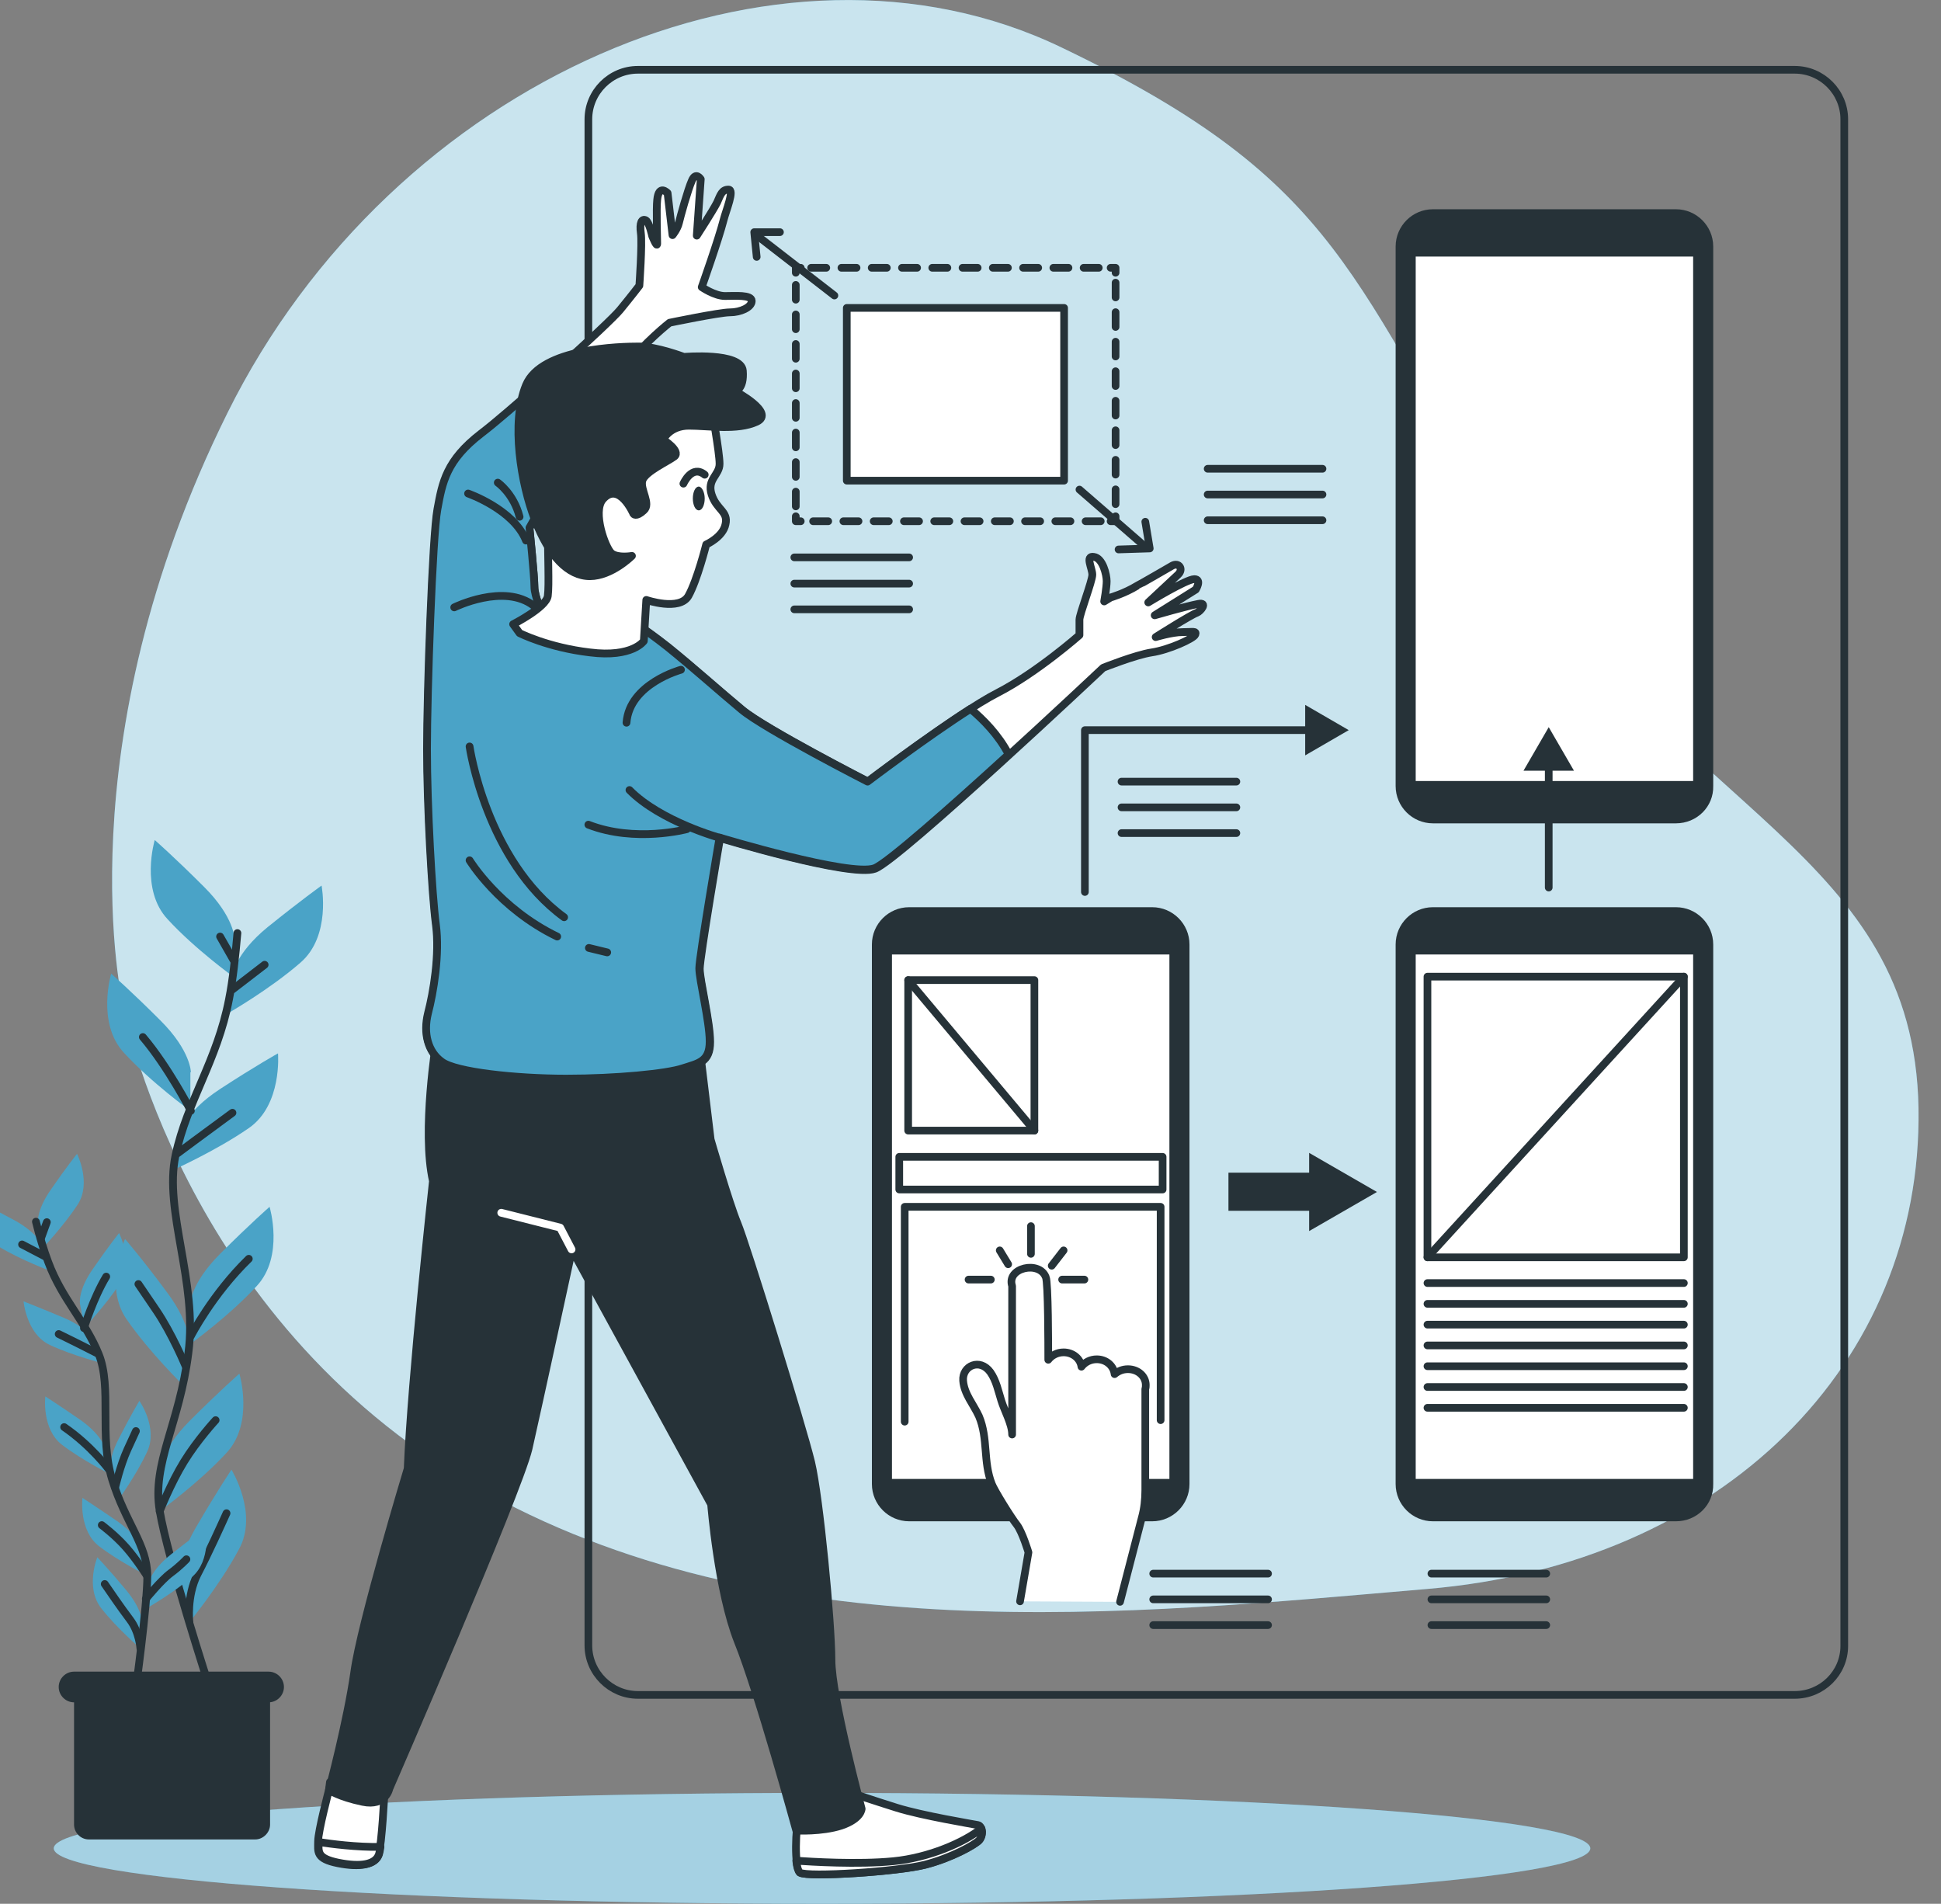 <svg width="259" height="254" viewBox="0 0 259 254" fill="none" xmlns="http://www.w3.org/2000/svg">
<rect x="0" y="0" width="259" height="254" fill="#808080" stroke="none"/>
<g clip-path="url(#clip0)">
<path d="M16.42 134.133C16.42 134.133 24.148 175.673 63.253 198.194C102.357 220.714 150.973 215.365 190.408 211.997C229.908 208.695 256.528 181.947 256 147.869C255.406 113.725 224.03 108.442 202.033 72.845C179.971 37.248 179.509 24.502 141.66 6.34C103.81 -11.888 52.354 10.699 30.358 55.08C8.295 99.526 16.42 134.133 16.42 134.133Z" fill="#4AA3C7"/>
<path opacity="0.7" d="M16.42 134.133C16.42 134.133 24.148 175.673 63.253 198.194C102.357 220.714 150.973 215.365 190.408 211.997C229.908 208.695 256.528 181.947 256 147.869C255.406 113.725 224.03 108.442 202.033 72.845C179.971 37.248 179.509 24.502 141.66 6.34C103.81 -11.888 52.354 10.699 30.358 55.08C8.295 99.526 16.42 134.133 16.42 134.133Z" fill="white"/>
<path d="M109.689 254C166.307 254 212.206 250.688 212.206 246.603C212.206 242.518 166.307 239.206 109.689 239.206C53.071 239.206 7.172 242.518 7.172 246.603C7.172 250.688 53.071 254 109.689 254Z" fill="#4AA3C7"/>
<path opacity="0.5" d="M109.689 254C166.307 254 212.206 250.688 212.206 246.603C212.206 242.518 166.307 239.206 109.689 239.206C53.071 239.206 7.172 242.518 7.172 246.603C7.172 250.688 53.071 254 109.689 254Z" fill="white"/>
<path d="M239.486 226.13H85.117C81.484 226.13 78.511 223.158 78.511 219.526V15.916C78.511 12.284 81.484 9.312 85.117 9.312H239.486C243.119 9.312 246.092 12.284 246.092 15.916V219.592C246.092 223.224 243.119 226.13 239.486 226.13Z" stroke="#263238" stroke-width="1.023" stroke-miterlimit="10" stroke-linecap="round" stroke-linejoin="round"/>
<path d="M148.86 68.882V69.543H148.199" stroke="#263238" stroke-width="1.023" stroke-linecap="round" stroke-linejoin="round"/>
<path d="M146.878 69.543H107.576" stroke="#263238" stroke-width="1.023" stroke-linecap="round" stroke-linejoin="round" stroke-dasharray="2.02 2.02"/>
<path d="M106.849 69.543H106.188V68.882" stroke="#263238" stroke-width="1.023" stroke-linecap="round" stroke-linejoin="round"/>
<path d="M106.188 67.562V37.05" stroke="#263238" stroke-width="1.023" stroke-linecap="round" stroke-linejoin="round" stroke-dasharray="1.97 1.97"/>
<path d="M106.188 36.389V35.729H106.849" stroke="#263238" stroke-width="1.023" stroke-linecap="round" stroke-linejoin="round"/>
<path d="M108.236 35.729H147.539" stroke="#263238" stroke-width="1.023" stroke-linecap="round" stroke-linejoin="round" stroke-dasharray="2.02 2.02"/>
<path d="M148.199 35.729H148.86V36.389" stroke="#263238" stroke-width="1.023" stroke-linecap="round" stroke-linejoin="round"/>
<path d="M148.86 37.71V68.222" stroke="#263238" stroke-width="1.023" stroke-linecap="round" stroke-linejoin="round" stroke-dasharray="1.97 1.97"/>
<path d="M141.99 41.079H112.992V64.127H141.99V41.079Z" fill="white" stroke="#263238" stroke-width="1.023" stroke-miterlimit="10" stroke-linecap="round" stroke-linejoin="round"/>
<path d="M111.34 39.428L101.366 31.701" stroke="#263238" stroke-width="1.023" stroke-miterlimit="10" stroke-linecap="round" stroke-linejoin="round"/>
<path d="M144.038 65.316L152.559 72.713" stroke="#263238" stroke-width="1.023" stroke-miterlimit="10" stroke-linecap="round" stroke-linejoin="round"/>
<path d="M100.97 34.276L100.64 30.974H104.074" stroke="#263238" stroke-width="1.023" stroke-miterlimit="10" stroke-linecap="round" stroke-linejoin="round"/>
<path d="M152.823 69.609L153.417 73.175L149.256 73.307" stroke="#263238" stroke-width="1.023" stroke-miterlimit="10" stroke-linecap="round" stroke-linejoin="round"/>
<path d="M177.99 156.455H163.92V161.54H177.99V156.455Z" fill="#263238"/>
<path d="M183.736 159.031L174.687 153.813V164.248L183.736 159.031Z" fill="#263238"/>
<path d="M153.747 202.553H121.315C118.805 202.553 116.757 200.505 116.757 197.996V126.009C116.757 123.5 118.805 121.452 121.315 121.452H153.747C156.257 121.452 158.305 123.5 158.305 126.009V197.996C158.305 200.505 156.257 202.553 153.747 202.553Z" fill="#263238" stroke="#263238" stroke-width="0.829" stroke-miterlimit="10" stroke-linecap="round" stroke-linejoin="round"/>
<path d="M156.456 126.934H118.606V197.732H156.456V126.934Z" fill="white" stroke="#263238" stroke-width="0.829" stroke-miterlimit="10" stroke-linecap="round" stroke-linejoin="round"/>
<path d="M149.454 213.714L152.36 202.487C152.691 201.298 152.823 200.043 152.823 198.788V185.316C152.889 185.118 152.889 184.985 152.889 184.787C152.889 183.599 151.832 182.674 150.511 182.674C149.784 182.674 149.19 182.938 148.727 183.334C148.595 182.212 147.604 181.353 146.349 181.353C145.491 181.353 144.764 181.749 144.302 182.344C144.169 181.287 143.179 180.429 141.924 180.429C141.065 180.429 140.338 180.825 139.876 181.419C139.876 179.636 139.876 171.05 139.546 170.39C138.687 168.145 134.261 169.135 135.054 171.579V184.391C135.054 184.391 135.054 191.127 135.054 191.392C135.054 190.005 133.997 188.155 133.601 186.835C133.204 185.58 132.94 184.193 132.148 183.07C130.76 181.155 128.382 182.212 128.515 184.193C128.647 185.976 129.902 187.363 130.628 188.948C131.883 191.92 131.157 195.024 132.346 197.996C132.676 198.854 134.922 202.487 135.715 203.477C136.441 204.468 137.234 207.11 137.234 207.11L136.111 213.648" fill="white"/>
<path d="M149.454 213.714L152.36 202.487C152.691 201.298 152.823 200.043 152.823 198.788V185.316C152.889 185.118 152.889 184.985 152.889 184.787C152.889 183.599 151.832 182.674 150.511 182.674C149.784 182.674 149.19 182.938 148.727 183.334C148.595 182.212 147.604 181.353 146.349 181.353C145.491 181.353 144.764 181.749 144.302 182.344C144.169 181.287 143.179 180.428 141.924 180.428C141.065 180.428 140.338 180.825 139.876 181.419C139.876 179.636 139.876 171.05 139.546 170.39C138.687 168.145 134.261 169.135 135.054 171.579V184.391C135.054 184.391 135.054 191.127 135.054 191.392C135.054 190.005 133.997 188.155 133.601 186.835C133.204 185.58 132.94 184.193 132.148 183.07C130.76 181.155 128.382 182.212 128.515 184.193C128.647 185.976 129.902 187.363 130.628 188.948C131.883 191.92 131.157 195.024 132.346 197.996C132.676 198.854 134.922 202.487 135.715 203.477C136.441 204.468 137.234 207.11 137.234 207.11L136.111 213.648" stroke="#263238" stroke-width="1.023" stroke-miterlimit="10" stroke-linecap="round" stroke-linejoin="round"/>
<path d="M137.564 163.588V167.286" stroke="#263238" stroke-width="1.023" stroke-miterlimit="10" stroke-linecap="round" stroke-linejoin="round"/>
<path d="M141.726 170.72H144.698" stroke="#263238" stroke-width="1.023" stroke-miterlimit="10" stroke-linecap="round" stroke-linejoin="round"/>
<path d="M129.241 170.72H132.214" stroke="#263238" stroke-width="1.023" stroke-miterlimit="10" stroke-linecap="round" stroke-linejoin="round"/>
<path d="M133.402 166.824L134.525 168.673" stroke="#263238" stroke-width="1.023" stroke-miterlimit="10" stroke-linecap="round" stroke-linejoin="round"/>
<path d="M140.338 168.871L141.924 166.824" stroke="#263238" stroke-width="1.023" stroke-miterlimit="10" stroke-linecap="round" stroke-linejoin="round"/>
<path d="M155.135 154.342H119.994V158.7H155.135V154.342Z" stroke="#263238" stroke-width="1.023" stroke-miterlimit="10" stroke-linecap="round" stroke-linejoin="round"/>
<path d="M138.027 130.764H121.183V150.841H138.027V130.764Z" stroke="#263238" stroke-width="1.023" stroke-miterlimit="10" stroke-linecap="round" stroke-linejoin="round"/>
<path d="M121.183 130.764L138.027 150.841" stroke="#263238" stroke-width="1.023" stroke-miterlimit="10" stroke-linecap="round" stroke-linejoin="round"/>
<path d="M120.72 189.675V161.012H154.87V189.476" stroke="#263238" stroke-width="1.023" stroke-miterlimit="10" stroke-linecap="round" stroke-linejoin="round"/>
<path d="M223.633 202.553H191.2C188.69 202.553 186.643 200.505 186.643 197.996V126.009C186.643 123.5 188.69 121.452 191.2 121.452H223.633C226.143 121.452 228.191 123.5 228.191 126.009V197.996C228.257 200.505 226.209 202.553 223.633 202.553Z" fill="#263238" stroke="#263238" stroke-width="0.829" stroke-miterlimit="10" stroke-linecap="round" stroke-linejoin="round"/>
<path d="M226.341 126.934H188.492V197.732H226.341V126.934Z" fill="white" stroke="#263238" stroke-width="0.829" stroke-miterlimit="10" stroke-linecap="round" stroke-linejoin="round"/>
<path d="M224.69 130.302H190.474V167.748H224.69V130.302Z" stroke="#263238" stroke-width="1.023" stroke-miterlimit="10" stroke-linecap="round" stroke-linejoin="round"/>
<path d="M190.474 171.183H224.69" stroke="#263238" stroke-width="1.023" stroke-miterlimit="10" stroke-linecap="round" stroke-linejoin="round"/>
<path d="M190.474 173.956H224.69" stroke="#263238" stroke-width="1.023" stroke-miterlimit="10" stroke-linecap="round" stroke-linejoin="round"/>
<path d="M190.474 176.73H224.69" stroke="#263238" stroke-width="1.023" stroke-miterlimit="10" stroke-linecap="round" stroke-linejoin="round"/>
<path d="M190.474 179.504H224.69" stroke="#263238" stroke-width="1.023" stroke-miterlimit="10" stroke-linecap="round" stroke-linejoin="round"/>
<path d="M190.474 182.278H224.69" stroke="#263238" stroke-width="1.023" stroke-miterlimit="10" stroke-linecap="round" stroke-linejoin="round"/>
<path d="M190.474 185.052H224.69" stroke="#263238" stroke-width="1.023" stroke-miterlimit="10" stroke-linecap="round" stroke-linejoin="round"/>
<path d="M190.474 187.825H224.69" stroke="#263238" stroke-width="1.023" stroke-miterlimit="10" stroke-linecap="round" stroke-linejoin="round"/>
<path d="M190.474 167.748L224.69 130.302" stroke="#263238" stroke-width="1.023" stroke-miterlimit="10" stroke-linecap="round" stroke-linejoin="round"/>
<path d="M223.633 109.433H191.2C188.69 109.433 186.643 107.385 186.643 104.876V32.889C186.643 30.38 188.69 28.332 191.2 28.332H223.633C226.143 28.332 228.191 30.38 228.191 32.889V104.876C228.257 107.385 226.209 109.433 223.633 109.433Z" fill="#263238" stroke="#263238" stroke-width="0.829" stroke-miterlimit="10" stroke-linecap="round" stroke-linejoin="round"/>
<path d="M226.341 33.814H188.492V104.612H226.341V33.814Z" fill="white" stroke="#263238" stroke-width="0.829" stroke-miterlimit="10" stroke-linecap="round" stroke-linejoin="round"/>
<path d="M144.764 119.009V97.413H175.149" stroke="#263238" stroke-width="1.023" stroke-linecap="round" stroke-linejoin="round"/>
<path d="M174.159 100.781L179.971 97.413L174.159 94.045V100.781Z" fill="#263238"/>
<path d="M206.657 118.414V101.838" stroke="#263238" stroke-width="1.023" stroke-linecap="round" stroke-linejoin="round"/>
<path d="M210.026 102.828L206.657 97.017L203.289 102.828H210.026Z" fill="#263238"/>
<path d="M191.002 209.95H206.327" stroke="#263238" stroke-width="1.023" stroke-miterlimit="10" stroke-linecap="round" stroke-linejoin="round"/>
<path d="M191.002 213.384H206.327" stroke="#263238" stroke-width="1.023" stroke-miterlimit="10" stroke-linecap="round" stroke-linejoin="round"/>
<path d="M191.002 216.818H206.327" stroke="#263238" stroke-width="1.023" stroke-miterlimit="10" stroke-linecap="round" stroke-linejoin="round"/>
<path d="M153.879 209.95H169.204" stroke="#263238" stroke-width="1.023" stroke-miterlimit="10" stroke-linecap="round" stroke-linejoin="round"/>
<path d="M153.879 213.384H169.204" stroke="#263238" stroke-width="1.023" stroke-miterlimit="10" stroke-linecap="round" stroke-linejoin="round"/>
<path d="M153.879 216.818H169.204" stroke="#263238" stroke-width="1.023" stroke-miterlimit="10" stroke-linecap="round" stroke-linejoin="round"/>
<path d="M149.652 104.281H164.977" stroke="#263238" stroke-width="1.023" stroke-miterlimit="10" stroke-linecap="round" stroke-linejoin="round"/>
<path d="M149.652 107.716H164.977" stroke="#263238" stroke-width="1.023" stroke-miterlimit="10" stroke-linecap="round" stroke-linejoin="round"/>
<path d="M149.652 111.15H164.977" stroke="#263238" stroke-width="1.023" stroke-miterlimit="10" stroke-linecap="round" stroke-linejoin="round"/>
<path d="M161.146 62.542H176.47" stroke="#263238" stroke-width="1.023" stroke-miterlimit="10" stroke-linecap="round" stroke-linejoin="round"/>
<path d="M161.146 65.977H176.47" stroke="#263238" stroke-width="1.023" stroke-miterlimit="10" stroke-linecap="round" stroke-linejoin="round"/>
<path d="M161.146 69.411H176.47" stroke="#263238" stroke-width="1.023" stroke-miterlimit="10" stroke-linecap="round" stroke-linejoin="round"/>
<path d="M105.99 74.364H121.314" stroke="#263238" stroke-width="1.023" stroke-miterlimit="10" stroke-linecap="round" stroke-linejoin="round"/>
<path d="M105.99 77.864H121.314" stroke="#263238" stroke-width="1.023" stroke-miterlimit="10" stroke-linecap="round" stroke-linejoin="round"/>
<path d="M105.99 81.299H121.314" stroke="#263238" stroke-width="1.023" stroke-miterlimit="10" stroke-linecap="round" stroke-linejoin="round"/>
<path d="M31.283 125.217C31.283 125.217 31.283 122.377 27.253 118.348C23.224 114.32 20.648 112.074 20.648 112.074C20.648 112.074 18.666 118.679 22.365 122.641C26.064 126.67 31.217 130.368 31.217 130.368V125.217H31.283Z" fill="#4AA3C7"/>
<path d="M25.47 143.048C25.47 143.048 25.47 140.209 21.44 136.18C17.411 132.151 14.835 129.906 14.835 129.906C14.835 129.906 12.853 136.51 16.552 140.473C20.251 144.501 25.404 148.2 25.404 148.2V143.048H25.47Z" fill="#4AA3C7"/>
<path d="M31.018 130.104C31.018 130.104 31.349 127.264 35.708 123.698C40.134 120.132 42.908 118.15 42.908 118.15C42.908 118.15 44.229 124.887 40.068 128.453C35.972 132.019 30.424 135.189 30.424 135.189L31.018 130.104Z" fill="#4AA3C7"/>
<path d="M24.017 151.172C24.017 151.172 24.611 148.398 29.367 145.294C34.123 142.19 37.095 140.539 37.095 140.539C37.095 140.539 37.69 147.407 33.198 150.511C28.706 153.615 22.894 156.191 22.894 156.191L24.017 151.172Z" fill="#4AA3C7"/>
<path d="M25.337 174.154C25.337 174.154 25.337 171.315 29.367 167.286C33.396 163.257 35.972 161.012 35.972 161.012C35.972 161.012 37.954 167.616 34.255 171.579C30.556 175.607 25.404 179.306 25.404 179.306V174.154H25.337Z" fill="#4AA3C7"/>
<path d="M25.271 179.768C25.271 179.768 25.668 176.928 22.299 172.437C18.93 167.88 16.684 165.305 16.684 165.305C16.684 165.305 13.778 171.513 16.882 176.004C19.987 180.495 24.545 184.919 24.545 184.919L25.271 179.768Z" fill="#4AA3C7"/>
<path d="M21.308 196.411C21.308 196.411 21.308 193.571 25.337 189.542C29.367 185.514 31.943 183.268 31.943 183.268C31.943 183.268 33.925 189.873 30.226 193.835C26.526 197.864 21.374 201.562 21.374 201.562V196.411H21.308Z" fill="#4AA3C7"/>
<path d="M24.016 211.469C24.016 211.469 23.29 208.695 26.13 203.808C28.97 198.92 30.886 196.081 30.886 196.081C30.886 196.081 34.519 201.958 31.877 206.713C29.301 211.535 25.271 216.422 25.271 216.422L24.016 211.469Z" fill="#4AA3C7"/>
<path d="M31.679 124.49C31.415 127.528 31.084 130.698 30.556 133.34C28.971 141.529 25.007 146.813 23.422 154.143C21.837 161.54 26.395 171.05 25.139 180.495C23.95 190.005 20.251 195.222 21.308 201.562C22.365 207.902 27.914 225.007 27.914 225.007" stroke="#263238" stroke-width="1.035" stroke-miterlimit="10" stroke-linecap="round" stroke-linejoin="round"/>
<path d="M31.018 132.019L35.312 128.717" stroke="#263238" stroke-width="1.035" stroke-miterlimit="10" stroke-linecap="round" stroke-linejoin="round"/>
<path d="M31.216 128.189L29.367 124.953" stroke="#263238" stroke-width="1.035" stroke-miterlimit="10" stroke-linecap="round" stroke-linejoin="round"/>
<path d="M23.686 153.879C23.686 153.879 27.319 151.172 31.018 148.464" stroke="#263238" stroke-width="1.035" stroke-miterlimit="10" stroke-linecap="round" stroke-linejoin="round"/>
<path d="M25.47 148.2C25.47 148.2 22.431 142.322 19.062 138.359" stroke="#263238" stroke-width="1.035" stroke-miterlimit="10" stroke-linecap="round" stroke-linejoin="round"/>
<path d="M25.47 178.249C25.47 178.249 28.31 172.701 33.198 167.946" stroke="#263238" stroke-width="1.035" stroke-miterlimit="10" stroke-linecap="round" stroke-linejoin="round"/>
<path d="M24.743 182.212C24.743 182.212 22.959 177.919 20.846 174.815C18.732 171.711 18.468 171.315 18.468 171.315" stroke="#263238" stroke-width="1.035" stroke-miterlimit="10" stroke-linecap="round" stroke-linejoin="round"/>
<path d="M21.308 201.628C21.308 201.628 22.761 197.93 24.545 195.024C26.328 192.118 28.772 189.476 28.772 189.476" stroke="#263238" stroke-width="1.035" stroke-miterlimit="10" stroke-linecap="round" stroke-linejoin="round"/>
<path d="M25.271 216.422C25.271 216.422 24.875 212.987 26.328 210.082C27.848 207.176 29.565 203.345 30.226 201.892" stroke="#263238" stroke-width="1.035" stroke-miterlimit="10" stroke-linecap="round" stroke-linejoin="round"/>
<path d="M5.059 163.389C5.059 163.389 4.728 161.606 6.842 158.634C8.89 155.662 10.277 153.945 10.277 153.945C10.277 153.945 12.259 157.842 10.343 160.748C8.428 163.654 5.653 166.56 5.653 166.56L5.059 163.389Z" fill="#4AA3C7"/>
<path d="M10.674 173.956C10.674 173.956 10.343 172.173 12.457 169.201C14.505 166.229 15.892 164.512 15.892 164.512C15.892 164.512 17.873 168.409 15.958 171.315C14.042 174.22 11.268 177.126 11.268 177.126L10.674 173.956Z" fill="#4AA3C7"/>
<path d="M5.785 166.427C5.785 166.427 5.257 164.71 2.152 162.927C-1.018 161.21 -3 160.219 -3 160.219C-3 160.219 -3.066 164.578 -0.093 166.361C2.879 168.145 6.644 169.531 6.644 169.531L5.785 166.427Z" fill="#4AA3C7"/>
<path d="M12.457 178.91C12.457 178.91 11.796 177.192 8.493 175.806C5.191 174.419 3.143 173.626 3.143 173.626C3.143 173.626 3.539 177.985 6.644 179.438C9.749 180.891 13.712 181.881 13.712 181.881L12.457 178.91Z" fill="#4AA3C7"/>
<path d="M14.108 193.439C14.108 193.439 13.778 191.656 10.871 189.542C7.899 187.495 6.049 186.306 6.049 186.306C6.049 186.306 5.521 190.665 8.295 192.778C11.07 194.892 14.703 196.675 14.703 196.675L14.108 193.439Z" fill="#4AA3C7"/>
<path d="M14.769 196.939C14.769 196.939 14.174 195.222 15.826 191.986C17.477 188.75 18.6 186.901 18.6 186.901C18.6 186.901 21.11 190.467 19.657 193.637C18.204 196.807 15.826 200.043 15.826 200.043L14.769 196.939Z" fill="#4AA3C7"/>
<path d="M19.789 211.403C19.789 211.403 19.987 209.619 22.827 207.374C25.668 205.128 27.451 203.874 27.451 203.874C27.451 203.874 28.244 208.166 25.602 210.412C22.959 212.657 19.459 214.639 19.459 214.639L19.789 211.403Z" fill="#4AA3C7"/>
<path d="M19.062 206.978C19.062 206.978 18.732 205.194 15.826 203.081C12.853 201.034 11.004 199.845 11.004 199.845C11.004 199.845 10.475 204.204 13.249 206.317C16.024 208.431 19.657 210.214 19.657 210.214L19.062 206.978Z" fill="#4AA3C7"/>
<path d="M18.997 216.686C18.997 216.686 19.129 214.903 16.817 212.129C14.505 209.355 12.986 207.77 12.986 207.77C12.986 207.77 11.334 211.799 13.514 214.573C15.628 217.28 18.732 219.922 18.732 219.922L18.997 216.686Z" fill="#4AA3C7"/>
<path d="M4.794 162.993C5.257 164.908 5.851 166.824 6.446 168.409C8.295 173.362 11.4 176.268 13.183 180.693C14.967 185.118 13.183 191.59 14.967 197.401C16.75 203.213 19.657 206.119 19.657 210.214C19.657 214.308 18.071 225.668 18.071 225.668" stroke="#263238" stroke-width="1.035" stroke-miterlimit="10" stroke-linecap="round" stroke-linejoin="round"/>
<path d="M5.983 167.616L2.945 166.031" stroke="#263238" stroke-width="1.035" stroke-miterlimit="10" stroke-linecap="round" stroke-linejoin="round"/>
<path d="M5.455 165.239L6.248 163.059" stroke="#263238" stroke-width="1.035" stroke-miterlimit="10" stroke-linecap="round" stroke-linejoin="round"/>
<path d="M12.985 180.561C12.985 180.561 10.409 179.24 7.833 177.985" stroke="#263238" stroke-width="1.035" stroke-miterlimit="10" stroke-linecap="round" stroke-linejoin="round"/>
<path d="M11.202 177.192C11.202 177.192 12.457 173.164 14.174 170.324" stroke="#263238" stroke-width="1.035" stroke-miterlimit="10" stroke-linecap="round" stroke-linejoin="round"/>
<path d="M14.505 196.015C14.505 196.015 12.127 192.844 8.56 190.401" stroke="#263238" stroke-width="1.035" stroke-miterlimit="10" stroke-linecap="round" stroke-linejoin="round"/>
<path d="M15.363 198.458C15.363 198.458 16.024 195.552 17.015 193.373C18.006 191.193 18.138 190.929 18.138 190.929" stroke="#263238" stroke-width="1.035" stroke-miterlimit="10" stroke-linecap="round" stroke-linejoin="round"/>
<path d="M19.459 213.318C19.459 213.318 21.506 210.808 22.761 209.883C24.016 208.959 24.875 208.034 24.875 208.034" stroke="#263238" stroke-width="1.035" stroke-miterlimit="10" stroke-linecap="round" stroke-linejoin="round"/>
<path d="M19.591 210.214C19.591 210.214 18.27 208.1 16.817 206.449C15.364 204.798 13.58 203.477 13.58 203.477" stroke="#263238" stroke-width="1.035" stroke-miterlimit="10" stroke-linecap="round" stroke-linejoin="round"/>
<path d="M18.732 219.922C18.732 219.922 18.6 217.743 17.345 216.091C16.09 214.44 14.571 212.195 13.976 211.336" stroke="#263238" stroke-width="1.035" stroke-miterlimit="10" stroke-linecap="round" stroke-linejoin="round"/>
<path d="M34.057 245.414H11.863C10.74 245.414 9.881 244.49 9.881 243.433V223.752H36.038V243.433C36.038 244.49 35.114 245.414 34.057 245.414Z" fill="#263238"/>
<path d="M35.84 227.121H9.881C8.758 227.121 7.833 226.196 7.833 225.073C7.833 223.951 8.758 223.026 9.881 223.026H35.84C36.963 223.026 37.888 223.951 37.888 225.073C37.888 226.196 36.963 227.121 35.84 227.121Z" fill="#263238"/>
<path d="M43.899 238.81C43.899 238.81 42.446 244.292 42.446 245.679C42.446 247.066 42.115 247.99 45.088 248.585C48.06 249.179 50.042 248.783 50.504 247.462C50.967 246.075 51.297 239.14 51.297 239.14L44.031 237.754L43.899 238.81Z" fill="white" stroke="#263238" stroke-width="1.035" stroke-miterlimit="10" stroke-linecap="round" stroke-linejoin="round"/>
<path d="M50.57 247.396C50.636 247.198 50.702 246.867 50.769 246.405C47.664 246.471 44.031 246.009 42.512 245.745C42.512 247.066 42.247 247.924 45.154 248.518C48.126 249.113 50.108 248.783 50.57 247.396Z" fill="white" stroke="#263238" stroke-width="1.035" stroke-miterlimit="10" stroke-linecap="round" stroke-linejoin="round"/>
<path d="M113.982 239.339C113.982 239.339 116.294 240.131 119.663 241.188C123.032 242.244 129.836 243.367 130.496 243.499C131.157 243.631 131.157 245.018 130.628 245.547C130.034 246.141 127.061 247.858 123.494 248.783C119.927 249.707 107.839 250.5 106.782 249.839C105.924 249.245 106.188 243.631 106.584 242.377C106.849 241.056 113.982 239.339 113.982 239.339Z" fill="white" stroke="#263238" stroke-width="1.035" stroke-miterlimit="10" stroke-linecap="round" stroke-linejoin="round"/>
<path d="M130.628 245.547C131.024 245.15 131.156 244.424 130.958 243.962C128.646 245.811 123.957 247.858 119.201 248.32C114.445 248.783 108.236 248.386 106.254 248.254C106.32 249.047 106.518 249.641 106.716 249.839C107.773 250.5 119.861 249.707 123.428 248.783C126.995 247.858 130.034 246.141 130.628 245.547Z" fill="white" stroke="#263238" stroke-width="1.035" stroke-miterlimit="10" stroke-linecap="round" stroke-linejoin="round"/>
<path d="M58.232 138.822C58.232 138.822 56.251 150.907 57.77 157.578C57.77 157.578 54.864 184.127 54.401 195.949C54.401 195.949 48.126 216.686 47.267 223.158C46.343 229.63 43.898 238.81 43.898 238.81C43.898 238.81 45.219 239.735 48.39 240.395C51.495 241.056 51.957 238.612 51.957 238.612C51.957 238.612 69.131 199.119 70.518 193.307C71.84 187.495 76.331 166.758 76.331 166.758L94.893 200.704C94.893 200.704 95.817 212.327 98.46 218.997C101.168 225.668 106.254 244.226 106.254 244.226C106.254 244.226 109.623 244.424 112.265 243.565C114.973 242.641 114.973 241.32 114.973 241.32C114.973 241.32 110.944 226.394 110.944 221.441C110.944 216.554 109.359 199.779 108.236 195.09C107.113 190.401 99.516 165.833 98.394 163.191C97.27 160.484 94.826 152.03 94.826 152.03L93.241 138.888C93.241 138.822 74.085 144.171 58.232 138.822Z" fill="#263238" stroke="#263238" stroke-width="1.035" stroke-miterlimit="10" stroke-linecap="round" stroke-linejoin="round"/>
<path d="M72.368 81.893C72.368 81.893 71.311 79.647 71.311 78.327C71.311 76.94 70.651 70.468 70.651 70.468C70.651 70.468 80.559 52.504 83.333 49.07C86.041 45.636 89.344 43.06 89.344 43.06C89.344 43.06 96.016 41.673 97.403 41.673C98.79 41.673 100.309 41.013 100.309 40.154C100.309 39.295 98.063 39.493 96.742 39.493C95.355 39.493 93.638 38.305 93.638 38.305C93.638 38.305 95.884 31.965 96.544 29.389C96.874 28.068 98.063 25.294 97.205 25.294C96.346 25.294 96.148 25.955 95.685 27.012C95.157 28.068 92.977 31.436 92.977 31.436L93.506 23.907C93.506 23.907 92.845 22.851 92.317 24.106C91.788 25.294 90.797 28.861 90.599 29.719C90.401 30.578 89.74 31.37 89.74 31.37L89.08 25.757C89.08 25.757 87.891 24.502 87.693 26.681C87.561 27.87 87.693 31.833 87.693 32.493C87.693 33.153 87.032 31.502 87.032 31.502C87.032 31.502 86.636 29.653 86.174 29.389C85.645 29.125 85.315 29.719 85.513 31.106C85.711 32.493 85.315 38.107 85.315 38.107C85.315 38.107 84.258 39.493 82.739 41.343C81.219 43.192 68.867 54.353 64.243 57.919C59.62 61.486 59.091 64.392 58.431 68.024C57.77 71.59 57.044 92.46 57.044 99.989C57.044 107.517 57.704 119.471 58.233 123.434C58.761 127.396 57.902 132.482 57.176 135.255C56.515 137.963 57.176 140.407 59.025 141.728C60.875 143.048 68.933 143.973 75.605 143.973C82.276 143.973 89.08 143.313 91.194 142.586C93.241 141.926 94.761 141.728 94.761 139.02C94.761 136.312 93.374 130.83 93.374 129.245C93.374 127.726 96.082 111.81 96.082 111.81C96.082 111.81 113.52 117.094 116.757 115.905C119.993 114.716 147.208 89.091 147.208 89.091C147.208 89.091 151.502 87.374 153.681 87.044C155.927 86.714 159.296 85.195 159.494 84.667C159.692 84.138 159.164 84.337 157.777 84.337C156.39 84.337 154.21 84.997 154.21 84.997C154.21 84.997 158.9 82.025 159.692 81.761C160.221 81.563 161.212 80.308 159.89 80.572C158.173 80.902 154.078 82.091 154.078 82.091L159.56 78.657C159.56 78.657 160.419 77.27 159.362 77.27C158.305 77.27 153.219 80.374 153.219 80.374L157.182 76.675C157.975 75.949 157.314 74.958 156.39 75.487C156.39 75.487 151.832 78.129 151.766 78.129C150.048 79.185 148.199 79.713 148.199 79.713L147.34 80.242C147.34 80.242 147.67 78.393 147.67 77.534C147.67 76.675 147.142 74.43 145.953 74.298C144.764 74.1 145.755 75.817 145.755 76.675C145.755 77.534 144.037 81.959 144.037 82.685C144.037 83.346 144.037 84.733 144.037 84.733C144.037 84.733 138.357 89.752 133.072 92.46C127.788 95.168 115.832 104.281 115.832 104.281C115.832 104.281 102.159 97.281 99.054 94.705C95.95 92.129 92.581 89.091 89.146 86.318C85.711 83.61 83.531 82.355 83.531 82.355L72.368 81.893Z" fill="white" stroke="#263238" stroke-width="1.035" stroke-miterlimit="10" stroke-linecap="round" stroke-linejoin="round"/>
<path d="M129.505 94.573C123.693 98.272 115.766 104.281 115.766 104.281C115.766 104.281 102.093 97.281 98.988 94.705C95.884 92.129 92.515 89.091 89.08 86.318C85.645 83.61 83.465 82.355 83.465 82.355L72.368 81.827C72.368 81.827 71.311 79.581 71.311 78.26C71.311 76.94 70.651 70.401 70.651 70.401C70.651 70.401 75.803 61.156 79.7 54.617C79.568 54.485 79.502 54.419 79.37 54.287C77.454 52.372 74.812 51.315 72.5 50.787C69.264 53.627 66.093 56.4 64.177 57.853C59.554 61.42 59.025 64.326 58.365 67.958C57.704 71.524 56.978 92.394 56.978 99.922C56.978 107.451 57.638 119.405 58.166 123.368C58.695 127.33 57.836 132.416 57.11 135.189C56.449 137.897 57.11 140.341 58.959 141.661C60.809 143.048 68.867 143.907 75.539 143.907C82.21 143.907 89.014 143.247 91.128 142.52C93.175 141.86 94.695 141.661 94.695 138.954C94.695 136.246 93.308 130.764 93.308 129.179C93.308 127.66 96.016 111.744 96.016 111.744C96.016 111.744 113.454 117.028 116.691 115.839C118.408 115.178 126.995 107.583 134.592 100.649C133.205 98.007 131.223 96.026 129.505 94.573Z" fill="#4AA3C7" stroke="#263238" stroke-width="1.035" stroke-miterlimit="10" stroke-linecap="round" stroke-linejoin="round"/>
<path d="M90.864 89.356C90.864 89.356 83.994 91.205 83.598 96.422" stroke="#263238" stroke-width="1.035" stroke-miterlimit="10" stroke-linecap="round" stroke-linejoin="round"/>
<path d="M96.148 111.81C96.148 111.81 88.156 109.631 83.994 105.404" stroke="#263238" stroke-width="1.035" stroke-miterlimit="10" stroke-linecap="round" stroke-linejoin="round"/>
<path d="M91.656 110.621C91.656 110.621 84.786 112.471 78.511 110.027" stroke="#263238" stroke-width="1.035" stroke-miterlimit="10" stroke-linecap="round" stroke-linejoin="round"/>
<path d="M62.658 99.592C62.658 99.592 64.838 114.782 75.275 122.377" stroke="#263238" stroke-width="1.035" stroke-miterlimit="10" stroke-linecap="round" stroke-linejoin="round"/>
<path d="M78.578 126.472C79.37 126.67 80.229 126.868 81.022 127.066" stroke="#263238" stroke-width="1.035" stroke-miterlimit="10" stroke-linecap="round" stroke-linejoin="round"/>
<path d="M62.658 114.782C62.658 114.782 66.555 121.188 74.35 124.953" stroke="#263238" stroke-width="1.035" stroke-miterlimit="10" stroke-linecap="round" stroke-linejoin="round"/>
<path d="M60.61 81.034C60.61 81.034 67.282 77.732 71.245 80.836" stroke="#263238" stroke-width="1.035" stroke-miterlimit="10" stroke-linecap="round" stroke-linejoin="round"/>
<path d="M62.46 65.844C62.46 65.844 68.537 67.958 70.188 72.119" stroke="#263238" stroke-width="1.035" stroke-miterlimit="10" stroke-linecap="round" stroke-linejoin="round"/>
<path d="M66.423 64.392C66.423 64.392 68.537 65.844 69.33 68.948" stroke="#263238" stroke-width="1.035" stroke-miterlimit="10" stroke-linecap="round" stroke-linejoin="round"/>
<path d="M94.959 54.551C94.959 54.551 96.016 60.363 96.016 61.882C96.016 63.401 94.299 63.929 94.959 65.977C95.62 68.024 97.205 68.222 96.809 69.939C96.478 71.656 94.233 72.647 94.233 72.647C94.233 72.647 93.043 77.402 91.855 79.515C90.665 81.563 86.24 80.044 86.24 80.044L85.91 85.525C85.91 85.525 84.39 87.771 78.71 87.044C73.095 86.384 69.33 84.469 69.33 84.469L68.471 83.28C68.471 83.28 72.897 81.034 73.095 79.515C73.293 77.996 73.095 74.364 73.095 69.279C73.095 64.127 71.576 54.221 79.965 51.645C88.288 49.07 94.959 54.551 94.959 54.551Z" fill="white" stroke="#263238" stroke-width="1.035" stroke-miterlimit="10" stroke-linecap="round" stroke-linejoin="round"/>
<path d="M84.522 68.552C84.522 68.552 82.607 64.127 80.427 66.637C79.04 68.288 80.757 73.109 81.616 73.836C82.475 74.496 84.324 74.166 84.324 74.166C84.324 74.166 81.616 76.874 78.71 76.874C75.803 76.874 73.227 74.166 71.378 69.345C69.528 64.59 68.141 56.334 70.189 51.381C72.236 46.428 82.871 46.23 85.249 46.23C87.627 46.23 91.26 47.617 91.26 47.617C91.26 47.617 98.922 46.956 99.121 49.466C99.319 52.042 98.064 52.174 98.064 52.174C98.064 52.174 103.546 55.08 100.97 56.268C98.394 57.457 94.497 56.797 91.921 56.797C89.344 56.797 88.486 58.646 88.486 58.646C88.486 58.646 90.864 60.165 90.005 60.891C89.146 61.552 86.042 62.939 85.711 64.127C85.381 65.316 86.9 67.231 85.91 68.09C84.853 69.081 84.522 68.552 84.522 68.552Z" fill="#263238" stroke="#263238" stroke-width="1.035" stroke-miterlimit="10" stroke-linecap="round" stroke-linejoin="round"/>
<path d="M94.034 66.505C94.034 67.364 93.704 68.09 93.242 68.09C92.779 68.09 92.449 67.364 92.449 66.505C92.449 65.646 92.779 64.92 93.242 64.92C93.638 64.92 94.034 65.646 94.034 66.505Z" fill="#263238"/>
<path d="M91.194 64.524C91.194 64.524 92.317 61.948 94.034 63.335" stroke="#263238" stroke-width="1.035" stroke-miterlimit="10" stroke-linecap="round" stroke-linejoin="round"/>
<path d="M76.266 166.692L74.746 163.786L66.886 161.805" stroke="white" stroke-width="1.035" stroke-miterlimit="10" stroke-linecap="round" stroke-linejoin="round"/>
</g>
<defs>
<clipPath id="clip0">
<rect width="259" height="254" fill="white"/>
</clipPath>
</defs>
</svg>
